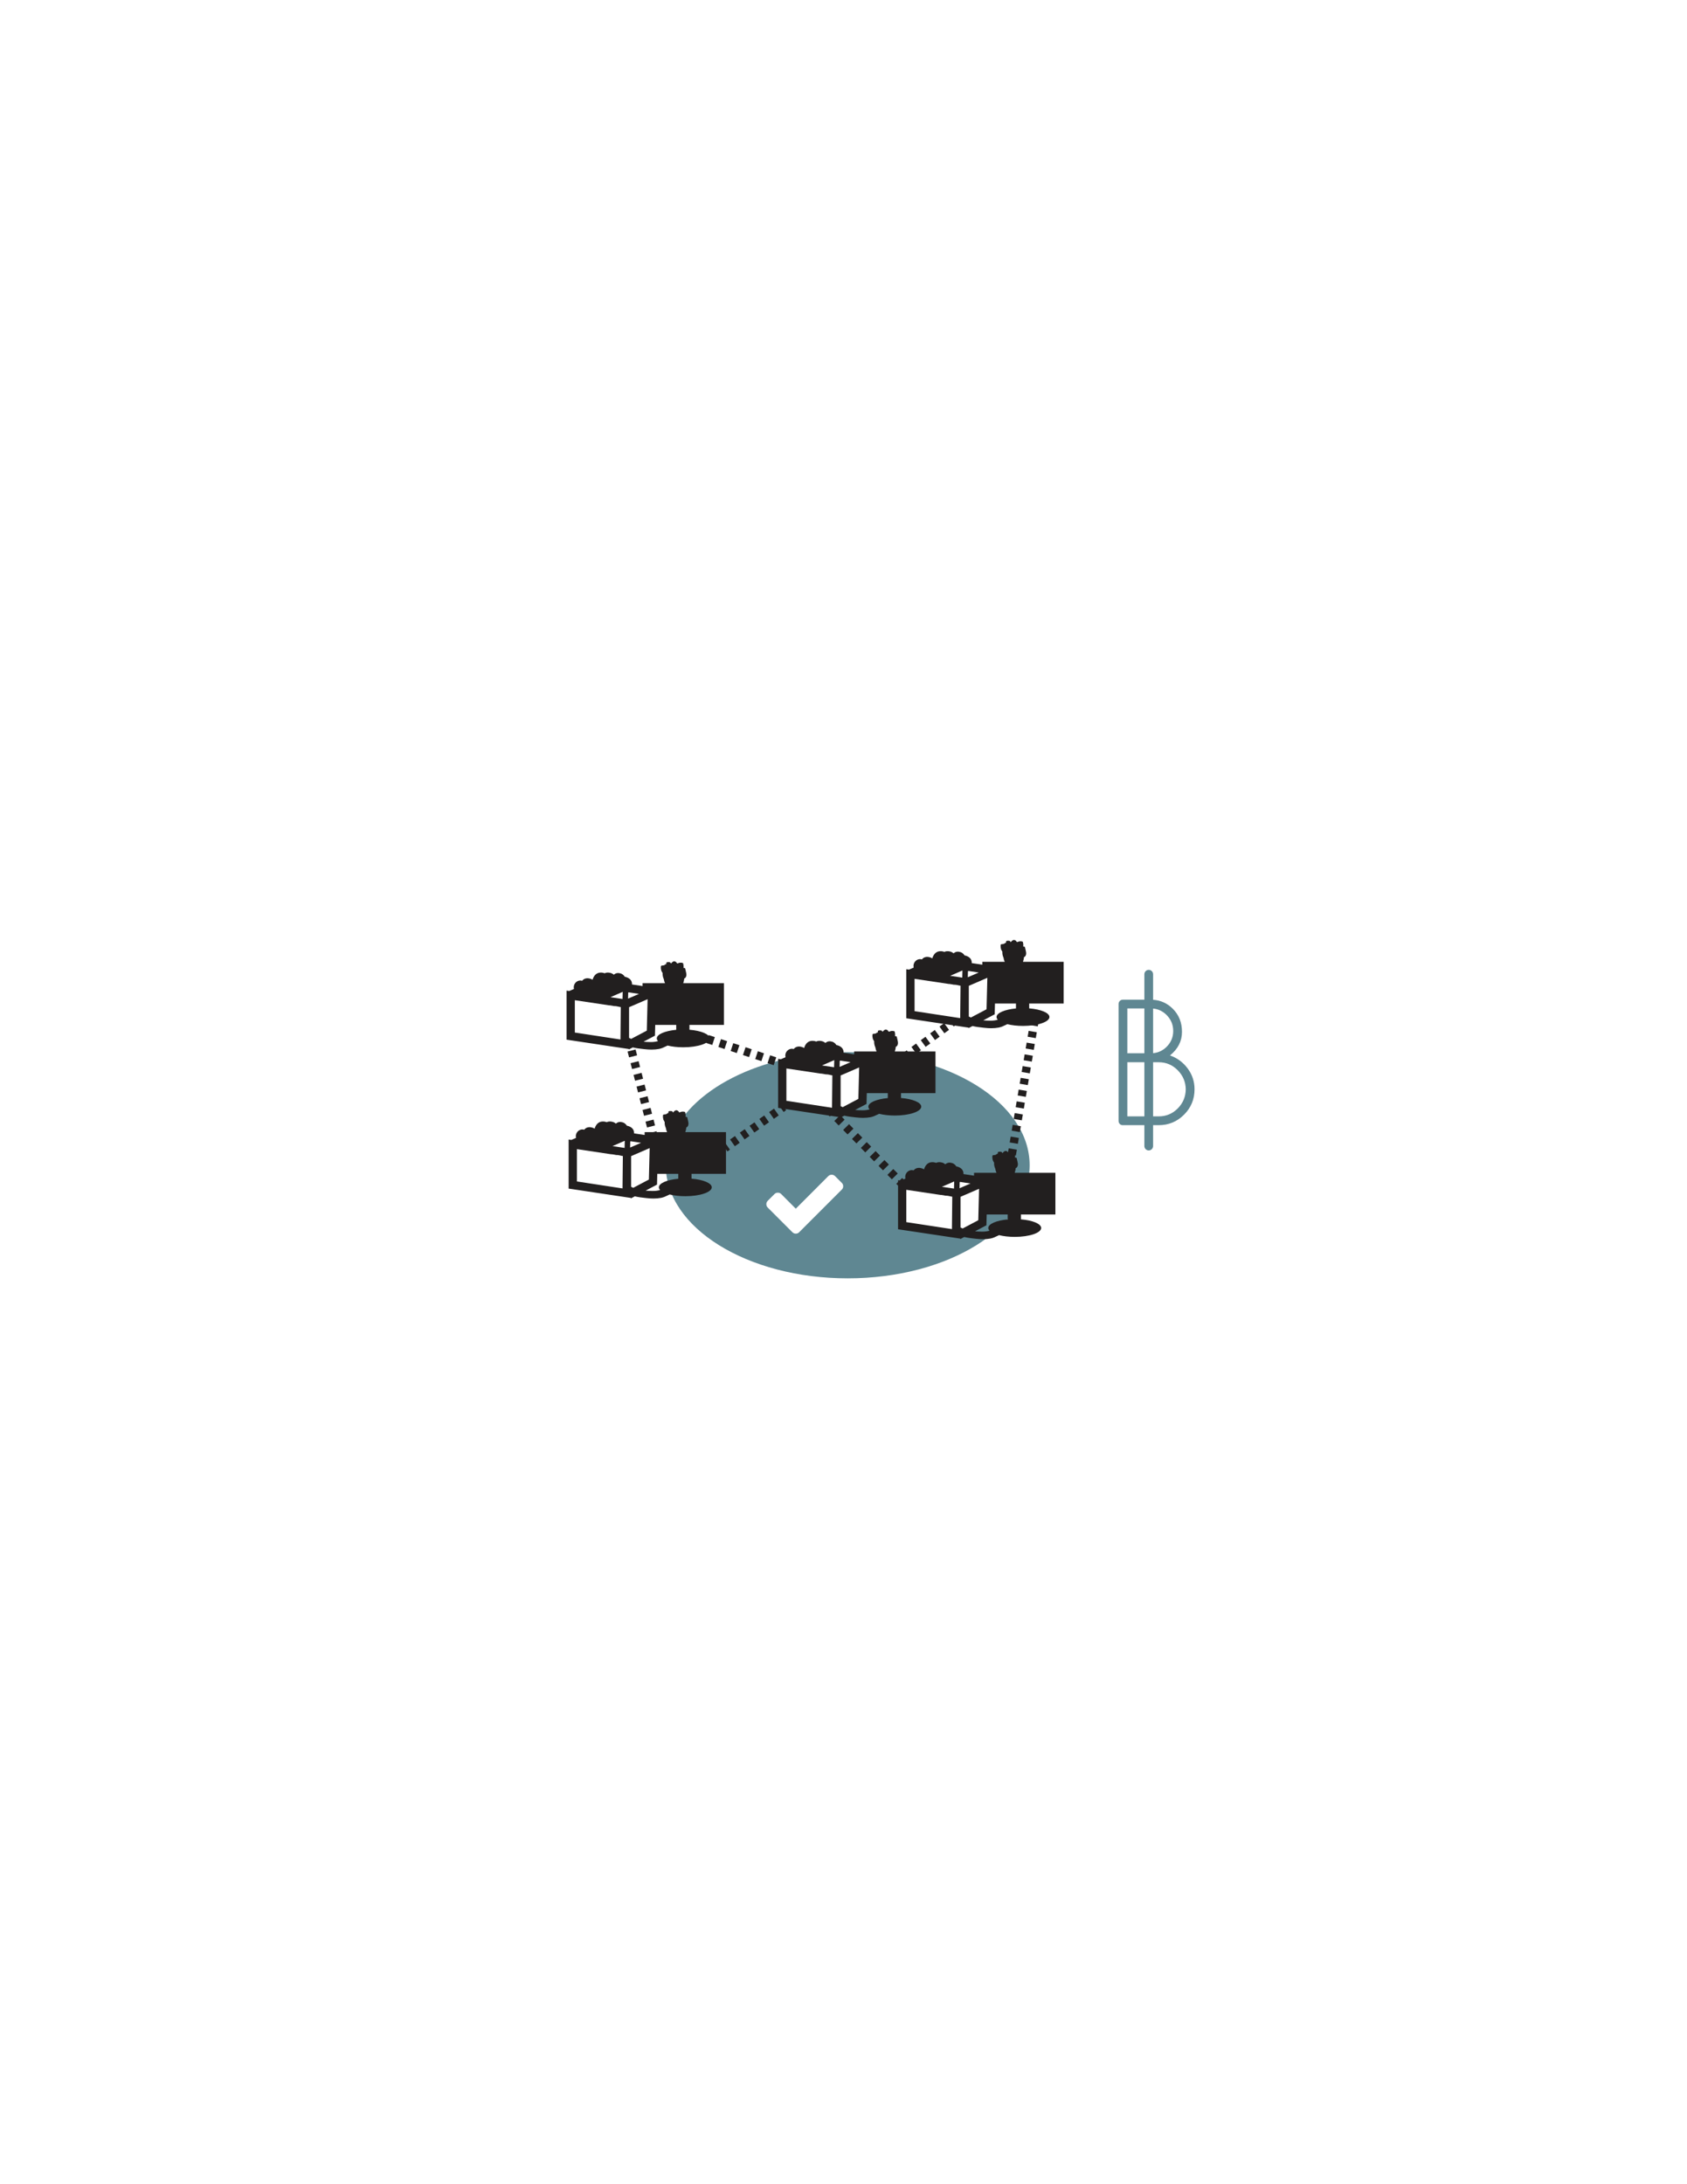 <?xml version="1.0" encoding="utf-8"?>
<!-- Generator: Adobe Illustrator 17.0.2, SVG Export Plug-In . SVG Version: 6.00 Build 0)  -->
<!DOCTYPE svg PUBLIC "-//W3C//DTD SVG 1.1//EN" "http://www.w3.org/Graphics/SVG/1.1/DTD/svg11.dtd">
<svg version="1.1" id="Layer_1" xmlns="http://www.w3.org/2000/svg" xmlns:xlink="http://www.w3.org/1999/xlink" x="0px" y="0px"
	 width="612px" height="792px" viewBox="0 0 612 792" enable-background="new 0 0 612 792" xml:space="preserve">
<path fill="#5F8792" d="M307.53,381.531c-1.912,0-3.8,0.062-5.672,0.161l11.572,2.829v14.612l-8.939,4.813l-20.629-3.094
	l-0.344-14.956l9.338-3.335c-29.385,4.146-51.327,20.461-51.327,39.97c0,22.644,29.549,41,66,41s66-18.356,66-41
	S343.981,381.531,307.53,381.531z M305.378,431.355l-13.019,13.02l-2.445,2.445c-0.336,0.336-0.743,0.503-1.223,0.503
	s-0.888-0.167-1.223-0.503l-2.446-2.445l-6.509-6.51c-0.336-0.336-0.504-0.743-0.504-1.223s0.168-0.887,0.504-1.223l2.445-2.446
	c0.335-0.335,0.743-0.503,1.223-0.503s0.887,0.168,1.223,0.503l5.287,5.305l11.796-11.813c0.335-0.336,0.743-0.504,1.223-0.504
	s0.887,0.168,1.223,0.504l2.445,2.445c0.336,0.336,0.504,0.743,0.504,1.223S305.714,431.02,305.378,431.355z M356.563,442.418
	l-8.939,4.813l-20.629-3.094l-0.344-14.956l14.44-5.157l15.472,3.782V442.418z"/>
<path fill="#5F8792" d="M430.844,387.416c-1.669-2.231-3.803-3.803-6.402-4.713c2.902-2.34,4.354-5.188,4.354-8.547
	c0-3.357-1.104-6.143-3.314-8.353c-2.011-2.011-4.403-3.096-7.167-3.278v-9.263c0-0.875-0.709-1.584-1.584-1.584
	s-1.584,0.709-1.584,1.584v9.226h-7.8c-0.434,0-0.803,0.152-1.105,0.455c-0.304,0.304-0.455,0.672-0.455,1.105v42.38
	c0,0.434,0.141,0.802,0.423,1.105c0.281,0.304,0.639,0.455,1.072,0.455h7.865v7.576c0,0.875,0.709,1.584,1.584,1.584
	s1.584-0.709,1.584-1.584v-7.576h2.032c3.596,0,6.662-1.268,9.197-3.803c2.535-2.535,3.803-5.6,3.803-9.197
	C433.347,392.172,432.512,389.648,430.844,387.416z M423.24,368.078c1.581,1.604,2.372,3.521,2.372,5.752
	c0,2.232-0.791,4.139-2.372,5.72c-1.385,1.385-3.027,2.163-4.925,2.336v-16.175C420.213,365.886,421.854,366.676,423.24,368.078z
	 M408.972,365.673h6.175v16.25h-6.175V365.673z M408.972,404.803v-19.63h6.175v19.63H408.972z M427.237,401.943
	c-1.907,1.907-4.204,2.86-6.89,2.86h-2.032v-19.63h2.032c2.686,0,4.982,0.965,6.89,2.893c1.906,1.929,2.882,4.236,2.925,6.922
	C430.118,397.718,429.143,400.037,427.237,401.943z"/>
<g>
	<g>
		<line fill="none" stroke="#221F1F" stroke-width="3" stroke-miterlimit="10" x1="301.333" y1="403" x2="302.12" y2="403.797"/>
		
			<line fill="none" stroke="#221F1F" stroke-width="3" stroke-miterlimit="10" stroke-dasharray="2.286,2.286" x1="303.726" y1="405.424" x2="325.41" y2="427.39"/>
		<line fill="none" stroke="#221F1F" stroke-width="3" stroke-miterlimit="10" x1="326.213" y1="428.203" x2="327" y2="429"/>
	</g>
</g>
<g>
	<g>
		<path fill="none" stroke="#221F1F" stroke-width="3" stroke-miterlimit="10" d="M299.051,391.207"/>
		<path fill="none" stroke="#221F1F" stroke-width="3" stroke-miterlimit="10" d="M285.79,388.994"/>
		<path fill="none" stroke="#221F1F" stroke-width="3" stroke-miterlimit="10" d="M298.87,399.682"/>
		<path fill="none" stroke="#221F1F" stroke-width="3" stroke-miterlimit="10" d="M285.609,397.469"/>
	</g>
	<g>
		<path fill="none" stroke="#221F1F" stroke-width="3" stroke-miterlimit="10" d="M305.395,399.016"/>
		<path fill="none" stroke="#221F1F" stroke-width="3" stroke-miterlimit="10" d="M311.548,396.409"/>
		<path fill="none" stroke="#221F1F" stroke-width="3" stroke-miterlimit="10" d="M305.395,391.598"/>
		<path fill="none" stroke="#221F1F" stroke-width="3" stroke-miterlimit="10" d="M311.548,388.991"/>
	</g>
	<g>
		<path fill="#221F1F" d="M339.369,396.386V381.26h-14.755c0.19-0.56,0.302-1.166,0.375-1.742c0.085,0.002,0.172-0.02,0.253-0.087
			c1.009-0.85,0.277-2.366,0.095-3.433c-0.027-0.16-0.204-0.271-0.356-0.271h-0.344c0.06-0.065,0.099-0.15,0.098-0.246
			c-0.002-0.457-0.023-0.885-0.136-1.328c-0.03-0.119-0.136-0.23-0.258-0.258c-0.672-0.15-1.221-0.077-1.735,0.195
			c-0.085-0.015-0.172-0.024-0.259-0.034c-0.136-0.295-0.375-0.53-0.686-0.66c-0.572-0.24-1.112,0.258-1.426,0.668
			c-0.025,0.033-0.041,0.066-0.053,0.099l-0.004,0.001c-0.094-0.18-0.196-0.373-0.375-0.462c-0.283-0.142-0.667-0.067-0.97-0.066
			c-0.204,0.001-0.365,0.167-0.369,0.369c-0.002,0.128-0.011,0.254-0.018,0.38c-0.096-0.027-0.217-0.011-0.291,0.039
			c-0.163,0.109-0.323,0.221-0.481,0.335c-0.265,0.052-0.531,0.096-0.809,0.106c-0.212,0.008-0.354,0.163-0.369,0.369
			c-0.036,0.477,0.004,0.903,0.122,1.307c0,0.016,0.001,0.03,0.001,0.046c0,0.109,0.042,0.191,0.103,0.252
			c0.101,0.251,0.236,0.498,0.407,0.745c-0.052,0.674,0.072,1.4,0.402,2.141c0.005,0.012,0.014,0.018,0.02,0.029
			c0.083,0.537,0.229,1.05,0.439,1.507h-8.135v1.04l-3.839-0.58c0.017-0.292-0.001-0.585-0.088-0.872
			c-0.171-0.57-0.647-1.34-1.942-1.771c-0.193-0.064-0.385-0.114-0.576-0.152c-0.459-0.754-1.193-1.22-2.118-1.332
			c-0.583-0.069-1.214,0.011-1.88,0.587c-0.356-0.329-0.794-0.554-1.311-0.673c-0.764-0.177-1.447-0.123-2.021,0.154
			c-0.508-0.206-1.057-0.289-1.651-0.239c-0.826,0.066-2.105,0.526-2.722,2.59c-0.438-0.274-0.931-0.447-1.479-0.521
			c-0.135-0.018-0.264-0.026-0.387-0.026c-0.495,0-1.291,0.141-1.9,0.922c-0.039-0.012-0.078-0.023-0.117-0.034
			c-1.322-0.357-2.704,0.628-2.91,2.033c-0.049,0.335-0.022,0.657,0.052,0.966l-1.706,0.739l-0.976-0.146v17.791l22.55,3.382
			l0.083,0.157l1.384-0.731c1.251,0.307,2.543,0.453,3.761,0.584l0.559,0.061c0.903,0.101,1.714,0.149,2.478,0.149
			c0.966,0,1.848-0.077,2.696-0.235c0.932-0.174,1.708-0.55,2.459-0.914c0.234-0.113,0.458-0.22,0.679-0.319
			c1.591,0.395,3.552,0.631,5.681,0.631c5.298,0,9.592-1.445,9.592-3.228c0-1.521-3.131-2.794-7.341-3.135v-1.753H339.369z
			 M301.835,401.677l-16.552-2.525v-11.724l12.442,1.866c0.062-0.003,0.117-0.016,0.186-0.008c0.547,0.069,1.076,0.161,1.604,0.278
			c0.559-0.012,1.266,0.084,2.169,0.324l0.274,0.041L301.835,401.677z M302.585,386.99l-4.391-0.658l4.457-1.931L302.585,386.99z
			 M304.589,386.86l0.053-2.111c0.044-0.058,0.088-0.122,0.132-0.182l3.788,0.572L304.589,386.86z M305.722,401.457
			c-0.27-0.115-0.524-0.238-0.763-0.37v-11.118l6.722-2.911l-0.147,5.849l-0.14,5.557L305.722,401.457z M322.067,398.165
			c-4.061,0.376-7.048,1.624-7.048,3.11c0,0.34,0.159,0.668,0.449,0.976c-0.767,0.22-1.568,0.35-2.516,0.35
			c-0.98,0-1.892-0.042-2.743-0.121l4.139-2.186l0.098-3.908h7.62V398.165z"/>
		<line fill="#221F1F" x1="311.534" y1="392.906" x2="311.541" y2="392.627"/>
	</g>
	<path fill="#221F1F" d="M323.603,378.691c-0.035-0.011-0.071-0.015-0.106-0.024c-0.111-0.101-0.269-0.14-0.403-0.074
		c-0.312-0.036-0.63-0.038-0.942-0.038c-0.476,0-0.476,0.738,0,0.738c0.011,0,0.022,0,0.033,0c0.006,0.021,0.009,0.043,0.018,0.063
		c0.044,0.1,0.016,0.211,0.063,0.331c0.09,0.227,0.263,0.327,0.502,0.344c0.171,0.012,0.302-0.124,0.356-0.271
		c0.051-0.141,0.147-0.254,0.244-0.366c0.013,0.004,0.027,0.005,0.04,0.009C323.863,379.541,324.057,378.829,323.603,378.691z"/>
	<path fill="#B9BABC" d="M292.268,401.92"/>
</g>
<g>
	<g>
		
			<line fill="none" stroke="#221F1F" stroke-width="3" stroke-miterlimit="10" x1="228.303" y1="377.713" x2="228.581" y2="378.798"/>
		
			<line fill="none" stroke="#221F1F" stroke-width="3" stroke-miterlimit="10" stroke-dasharray="2.187,2.187" x1="229.123" y1="380.917" x2="236.451" y2="409.522"/>
		<line fill="none" stroke="#221F1F" stroke-width="3" stroke-miterlimit="10" x1="236.722" y1="410.582" x2="237" y2="411.667"/>
	</g>
</g>
<g>
	<g>
		
			<line fill="none" stroke="#221F1F" stroke-width="3" stroke-miterlimit="10" x1="284.333" y1="401.333" x2="283.417" y2="401.977"/>
		
			<line fill="none" stroke="#221F1F" stroke-width="3" stroke-miterlimit="10" stroke-dasharray="2.163,2.163" x1="281.647" y1="403.219" x2="264.832" y2="415.022"/>
		
			<line fill="none" stroke="#221F1F" stroke-width="3" stroke-miterlimit="10" x1="263.947" y1="415.644" x2="263.031" y2="416.287"/>
	</g>
</g>
<g>
	<g>
		
			<line fill="none" stroke="#221F1F" stroke-width="3" stroke-miterlimit="10" x1="253.333" y1="375.667" x2="254.397" y2="376.017"/>
		
			<line fill="none" stroke="#221F1F" stroke-width="3" stroke-miterlimit="10" stroke-dasharray="2.346,2.346" x1="256.626" y1="376.75" x2="282.253" y2="385.179"/>
		
			<line fill="none" stroke="#221F1F" stroke-width="3" stroke-miterlimit="10" x1="283.368" y1="385.546" x2="284.431" y2="385.896"/>
	</g>
</g>
<g>
	<g>
		
			<line fill="none" stroke="#221F1F" stroke-width="3" stroke-miterlimit="10" x1="328.924" y1="382.737" x2="329.83" y2="382.079"/>
		
			<line fill="none" stroke="#221F1F" stroke-width="3" stroke-miterlimit="10" stroke-dasharray="2.096,2.096" x1="331.526" y1="380.847" x2="344.246" y2="371.607"/>
		<line fill="none" stroke="#221F1F" stroke-width="3" stroke-miterlimit="10" x1="345.094" y1="370.991" x2="346" y2="370.333"/>
	</g>
</g>
<g>
	<g>
		<line fill="none" stroke="#221F1F" stroke-width="3" stroke-miterlimit="10" x1="366.498" y1="422" x2="366.685" y2="420.896"/>
		
			<line fill="none" stroke="#221F1F" stroke-width="3" stroke-miterlimit="10" stroke-dasharray="2.16,2.16" x1="367.047" y1="418.766" x2="374.826" y2="372.977"/>
		
			<line fill="none" stroke="#221F1F" stroke-width="3" stroke-miterlimit="10" x1="375.007" y1="371.912" x2="375.195" y2="370.808"/>
	</g>
</g>
<g>
	<g>
		<path fill="none" stroke="#221F1F" stroke-width="3" stroke-miterlimit="10" d="M342.551,435.207"/>
		<path fill="none" stroke="#221F1F" stroke-width="3" stroke-miterlimit="10" d="M329.29,432.994"/>
		<path fill="none" stroke="#221F1F" stroke-width="3" stroke-miterlimit="10" d="M342.37,443.682"/>
		<path fill="none" stroke="#221F1F" stroke-width="3" stroke-miterlimit="10" d="M329.109,441.469"/>
	</g>
	<g>
		<path fill="none" stroke="#221F1F" stroke-width="3" stroke-miterlimit="10" d="M348.895,443.016"/>
		<path fill="none" stroke="#221F1F" stroke-width="3" stroke-miterlimit="10" d="M355.048,440.409"/>
		<path fill="none" stroke="#221F1F" stroke-width="3" stroke-miterlimit="10" d="M348.895,435.598"/>
		<path fill="none" stroke="#221F1F" stroke-width="3" stroke-miterlimit="10" d="M355.048,432.991"/>
	</g>
	<g>
		<path fill="#221F1F" d="M382.869,440.386V425.26h-14.755c0.19-0.56,0.302-1.166,0.375-1.742c0.085,0.002,0.172-0.02,0.253-0.087
			c1.009-0.85,0.277-2.366,0.095-3.433c-0.027-0.16-0.204-0.271-0.356-0.271h-0.344c0.06-0.065,0.099-0.15,0.098-0.246
			c-0.002-0.457-0.023-0.885-0.136-1.328c-0.03-0.119-0.136-0.23-0.258-0.258c-0.672-0.15-1.221-0.077-1.735,0.195
			c-0.085-0.015-0.172-0.024-0.259-0.034c-0.136-0.295-0.375-0.53-0.686-0.66c-0.572-0.24-1.112,0.258-1.426,0.668
			c-0.025,0.033-0.041,0.066-0.053,0.099l-0.004,0.001c-0.094-0.18-0.196-0.373-0.375-0.462c-0.283-0.142-0.667-0.067-0.97-0.066
			c-0.204,0.001-0.365,0.167-0.369,0.369c-0.002,0.128-0.011,0.254-0.018,0.38c-0.096-0.027-0.217-0.011-0.291,0.039
			c-0.163,0.109-0.323,0.221-0.481,0.335c-0.265,0.052-0.531,0.096-0.809,0.106c-0.212,0.008-0.354,0.163-0.369,0.369
			c-0.036,0.477,0.004,0.903,0.122,1.307c0,0.016,0.001,0.03,0.001,0.046c0,0.109,0.042,0.191,0.103,0.252
			c0.101,0.251,0.236,0.498,0.407,0.745c-0.052,0.674,0.072,1.4,0.402,2.141c0.005,0.012,0.014,0.018,0.02,0.029
			c0.083,0.537,0.229,1.05,0.439,1.507h-8.135v1.04l-3.839-0.58c0.017-0.292-0.001-0.585-0.088-0.872
			c-0.171-0.57-0.647-1.34-1.942-1.771c-0.193-0.064-0.385-0.114-0.576-0.152c-0.459-0.754-1.193-1.22-2.118-1.332
			c-0.583-0.069-1.214,0.011-1.88,0.587c-0.356-0.329-0.794-0.554-1.311-0.673c-0.764-0.177-1.447-0.123-2.021,0.154
			c-0.508-0.206-1.057-0.289-1.651-0.239c-0.826,0.066-2.105,0.526-2.722,2.59c-0.438-0.274-0.931-0.447-1.479-0.521
			c-0.135-0.018-0.264-0.026-0.387-0.026c-0.495,0-1.291,0.141-1.9,0.922c-0.039-0.012-0.078-0.023-0.117-0.034
			c-1.322-0.357-2.704,0.628-2.91,2.033c-0.049,0.335-0.022,0.657,0.052,0.966l-1.706,0.739l-0.976-0.146v17.791l22.55,3.382
			l0.083,0.157l1.384-0.731c1.251,0.307,2.543,0.453,3.761,0.584l0.559,0.061c0.903,0.101,1.714,0.149,2.478,0.149
			c0.966,0,1.848-0.077,2.696-0.235c0.932-0.174,1.708-0.55,2.459-0.914c0.234-0.113,0.458-0.22,0.679-0.319
			c1.591,0.395,3.552,0.631,5.681,0.631c5.298,0,9.592-1.445,9.592-3.228c0-1.521-3.131-2.794-7.341-3.135v-1.753H382.869z
			 M345.335,445.677l-16.552-2.525v-11.724l12.442,1.866c0.062-0.003,0.117-0.016,0.186-0.008c0.547,0.069,1.076,0.161,1.604,0.278
			c0.559-0.012,1.266,0.084,2.169,0.324l0.274,0.041L345.335,445.677z M346.085,430.99l-4.391-0.658l4.457-1.931L346.085,430.99z
			 M348.089,430.86l0.053-2.111c0.044-0.058,0.088-0.122,0.132-0.182l3.788,0.572L348.089,430.86z M349.222,445.457
			c-0.27-0.115-0.524-0.238-0.763-0.37v-11.118l6.722-2.911l-0.147,5.849l-0.14,5.557L349.222,445.457z M365.567,442.165
			c-4.061,0.376-7.048,1.624-7.048,3.11c0,0.34,0.159,0.668,0.449,0.976c-0.767,0.22-1.568,0.35-2.516,0.35
			c-0.98,0-1.892-0.042-2.743-0.121l4.139-2.186l0.098-3.908h7.62V442.165z"/>
		<line fill="#221F1F" x1="355.034" y1="436.906" x2="355.041" y2="436.627"/>
	</g>
	<path fill="#221F1F" d="M367.103,422.691c-0.035-0.011-0.071-0.015-0.106-0.024c-0.111-0.101-0.269-0.14-0.403-0.074
		c-0.312-0.036-0.63-0.038-0.942-0.038c-0.476,0-0.476,0.738,0,0.738c0.011,0,0.022,0,0.033,0c0.006,0.021,0.009,0.043,0.018,0.063
		c0.044,0.1,0.016,0.211,0.063,0.331c0.09,0.227,0.263,0.327,0.502,0.344c0.171,0.012,0.302-0.124,0.356-0.271
		c0.051-0.141,0.147-0.254,0.244-0.366c0.013,0.004,0.027,0.005,0.04,0.009C367.363,423.541,367.557,422.829,367.103,422.691z"/>
	<path fill="#B9BABC" d="M335.768,445.92"/>
</g>
<g>
	<g>
		<path fill="none" stroke="#221F1F" stroke-width="3" stroke-miterlimit="10" d="M223.051,420.457"/>
		<path fill="none" stroke="#221F1F" stroke-width="3" stroke-miterlimit="10" d="M209.79,418.244"/>
		<path fill="none" stroke="#221F1F" stroke-width="3" stroke-miterlimit="10" d="M222.87,428.932"/>
		<path fill="none" stroke="#221F1F" stroke-width="3" stroke-miterlimit="10" d="M209.609,426.719"/>
	</g>
	<g>
		<path fill="none" stroke="#221F1F" stroke-width="3" stroke-miterlimit="10" d="M229.395,428.266"/>
		<path fill="none" stroke="#221F1F" stroke-width="3" stroke-miterlimit="10" d="M235.548,425.659"/>
		<path fill="none" stroke="#221F1F" stroke-width="3" stroke-miterlimit="10" d="M229.395,420.848"/>
		<path fill="none" stroke="#221F1F" stroke-width="3" stroke-miterlimit="10" d="M235.548,418.241"/>
	</g>
	<g>
		<path fill="#221F1F" d="M263.369,425.636V410.51h-14.755c0.19-0.56,0.302-1.166,0.375-1.742c0.085,0.002,0.172-0.02,0.253-0.087
			c1.009-0.85,0.277-2.366,0.095-3.433c-0.027-0.16-0.204-0.271-0.356-0.271h-0.344c0.06-0.065,0.099-0.15,0.098-0.246
			c-0.002-0.457-0.023-0.885-0.136-1.328c-0.03-0.119-0.136-0.23-0.258-0.258c-0.672-0.15-1.221-0.077-1.735,0.195
			c-0.085-0.015-0.172-0.024-0.259-0.034c-0.136-0.295-0.375-0.53-0.686-0.66c-0.572-0.24-1.112,0.258-1.426,0.668
			c-0.025,0.033-0.041,0.066-0.053,0.099l-0.004,0.001c-0.094-0.18-0.196-0.373-0.375-0.462c-0.283-0.142-0.667-0.067-0.97-0.066
			c-0.204,0.001-0.365,0.167-0.369,0.369c-0.002,0.128-0.011,0.254-0.018,0.38c-0.096-0.027-0.217-0.011-0.291,0.039
			c-0.163,0.109-0.323,0.221-0.481,0.335c-0.265,0.052-0.531,0.096-0.809,0.106c-0.212,0.008-0.354,0.163-0.369,0.369
			c-0.036,0.477,0.004,0.903,0.122,1.307c0,0.016,0.001,0.03,0.001,0.046c0,0.109,0.042,0.191,0.103,0.252
			c0.101,0.251,0.236,0.498,0.407,0.745c-0.052,0.674,0.072,1.4,0.402,2.141c0.005,0.012,0.014,0.018,0.02,0.029
			c0.083,0.537,0.229,1.05,0.439,1.507h-8.135v1.04l-3.839-0.58c0.017-0.292-0.001-0.585-0.088-0.872
			c-0.171-0.57-0.647-1.34-1.942-1.771c-0.193-0.064-0.385-0.114-0.576-0.152c-0.459-0.754-1.193-1.22-2.118-1.332
			c-0.583-0.069-1.214,0.011-1.88,0.587c-0.356-0.329-0.794-0.554-1.311-0.673c-0.764-0.177-1.447-0.123-2.021,0.154
			c-0.508-0.206-1.057-0.289-1.651-0.239c-0.826,0.066-2.105,0.526-2.722,2.59c-0.438-0.274-0.931-0.447-1.479-0.521
			c-0.135-0.018-0.264-0.026-0.387-0.026c-0.495,0-1.291,0.141-1.9,0.922c-0.039-0.012-0.078-0.023-0.117-0.034
			c-1.322-0.357-2.704,0.628-2.91,2.033c-0.049,0.335-0.022,0.657,0.052,0.966l-1.706,0.739l-0.976-0.146v17.791l22.55,3.382
			l0.083,0.157l1.384-0.731c1.251,0.307,2.543,0.453,3.761,0.584l0.559,0.061c0.903,0.101,1.714,0.149,2.478,0.149
			c0.966,0,1.848-0.077,2.696-0.235c0.932-0.174,1.708-0.55,2.459-0.914c0.234-0.113,0.458-0.22,0.679-0.319
			c1.591,0.395,3.552,0.631,5.681,0.631c5.298,0,9.592-1.445,9.592-3.228c0-1.521-3.131-2.794-7.341-3.135v-1.753H263.369z
			 M225.835,430.927l-16.552-2.525v-11.724l12.442,1.866c0.062-0.003,0.117-0.016,0.186-0.008c0.547,0.069,1.076,0.161,1.604,0.278
			c0.559-0.012,1.266,0.084,2.169,0.324l0.274,0.041L225.835,430.927z M226.585,416.24l-4.391-0.658l4.457-1.931L226.585,416.24z
			 M228.589,416.11l0.053-2.111c0.044-0.058,0.088-0.122,0.132-0.182l3.788,0.572L228.589,416.11z M229.722,430.707
			c-0.27-0.115-0.524-0.238-0.763-0.37v-11.118l6.722-2.911l-0.147,5.849l-0.14,5.557L229.722,430.707z M246.067,427.415
			c-4.061,0.376-7.048,1.624-7.048,3.11c0,0.34,0.159,0.668,0.449,0.976c-0.767,0.22-1.568,0.35-2.516,0.35
			c-0.98,0-1.892-0.042-2.743-0.121l4.139-2.186l0.098-3.908h7.62V427.415z"/>
		<line fill="#221F1F" x1="235.534" y1="422.156" x2="235.541" y2="421.877"/>
	</g>
	<path fill="#221F1F" d="M247.603,407.941c-0.035-0.011-0.071-0.015-0.106-0.024c-0.111-0.101-0.269-0.14-0.403-0.074
		c-0.312-0.036-0.63-0.038-0.942-0.038c-0.476,0-0.476,0.738,0,0.738c0.011,0,0.022,0,0.033,0c0.006,0.021,0.009,0.043,0.018,0.063
		c0.044,0.1,0.016,0.211,0.063,0.331c0.09,0.227,0.263,0.327,0.502,0.344c0.171,0.012,0.302-0.124,0.356-0.271
		c0.051-0.141,0.147-0.254,0.244-0.366c0.013,0.004,0.027,0.005,0.04,0.009C247.863,408.791,248.057,408.079,247.603,407.941z"/>
	<path fill="#B9BABC" d="M216.268,431.17"/>
</g>
<g>
	<g>
		<path fill="none" stroke="#221F1F" stroke-width="3" stroke-miterlimit="10" d="M345.551,358.707"/>
		<path fill="none" stroke="#221F1F" stroke-width="3" stroke-miterlimit="10" d="M332.29,356.494"/>
		<path fill="none" stroke="#221F1F" stroke-width="3" stroke-miterlimit="10" d="M345.37,367.182"/>
		<path fill="none" stroke="#221F1F" stroke-width="3" stroke-miterlimit="10" d="M332.109,364.969"/>
	</g>
	<g>
		<path fill="none" stroke="#221F1F" stroke-width="3" stroke-miterlimit="10" d="M351.895,366.516"/>
		<path fill="none" stroke="#221F1F" stroke-width="3" stroke-miterlimit="10" d="M358.048,363.909"/>
		<path fill="none" stroke="#221F1F" stroke-width="3" stroke-miterlimit="10" d="M351.895,359.098"/>
		<path fill="none" stroke="#221F1F" stroke-width="3" stroke-miterlimit="10" d="M358.048,356.491"/>
	</g>
	<g>
		<path fill="#221F1F" d="M385.869,363.886V348.76h-14.755c0.19-0.56,0.302-1.166,0.375-1.742c0.085,0.002,0.172-0.02,0.253-0.087
			c1.009-0.85,0.277-2.366,0.095-3.433c-0.027-0.16-0.204-0.271-0.356-0.271h-0.344c0.06-0.065,0.099-0.15,0.098-0.246
			c-0.002-0.457-0.023-0.885-0.136-1.328c-0.03-0.119-0.136-0.23-0.258-0.258c-0.672-0.15-1.221-0.077-1.735,0.195
			c-0.085-0.015-0.172-0.024-0.259-0.034c-0.136-0.295-0.375-0.53-0.686-0.66c-0.572-0.24-1.112,0.258-1.426,0.668
			c-0.025,0.033-0.041,0.066-0.053,0.099l-0.004,0.001c-0.094-0.18-0.196-0.373-0.375-0.462c-0.283-0.142-0.667-0.067-0.97-0.066
			c-0.204,0.001-0.365,0.167-0.369,0.369c-0.002,0.128-0.011,0.254-0.018,0.38c-0.096-0.027-0.217-0.011-0.291,0.039
			c-0.163,0.109-0.323,0.221-0.481,0.335c-0.265,0.052-0.531,0.096-0.809,0.106c-0.212,0.008-0.354,0.163-0.369,0.369
			c-0.036,0.477,0.004,0.903,0.122,1.307c0,0.016,0.001,0.03,0.001,0.046c0,0.109,0.042,0.191,0.103,0.252
			c0.101,0.251,0.236,0.498,0.407,0.745c-0.052,0.674,0.072,1.4,0.402,2.141c0.005,0.012,0.014,0.018,0.02,0.029
			c0.083,0.537,0.229,1.05,0.439,1.507h-8.135v1.04l-3.839-0.58c0.017-0.292-0.001-0.585-0.088-0.872
			c-0.171-0.57-0.647-1.34-1.942-1.771c-0.193-0.064-0.385-0.114-0.576-0.152c-0.459-0.754-1.193-1.22-2.118-1.332
			c-0.583-0.069-1.214,0.011-1.88,0.587c-0.356-0.329-0.794-0.554-1.311-0.673c-0.764-0.177-1.447-0.123-2.021,0.154
			c-0.508-0.206-1.057-0.289-1.651-0.239c-0.826,0.066-2.105,0.526-2.722,2.59c-0.438-0.274-0.931-0.447-1.479-0.521
			c-0.135-0.018-0.264-0.026-0.387-0.026c-0.495,0-1.291,0.141-1.9,0.922c-0.039-0.012-0.078-0.023-0.117-0.034
			c-1.322-0.357-2.704,0.628-2.91,2.033c-0.049,0.335-0.022,0.657,0.052,0.966l-1.706,0.739l-0.976-0.146v17.791l22.55,3.382
			l0.083,0.157l1.384-0.731c1.251,0.307,2.543,0.453,3.761,0.584l0.559,0.061c0.903,0.101,1.714,0.149,2.478,0.149
			c0.966,0,1.848-0.077,2.696-0.235c0.932-0.174,1.708-0.55,2.459-0.914c0.234-0.113,0.458-0.22,0.679-0.319
			c1.591,0.395,3.552,0.631,5.681,0.631c5.298,0,9.592-1.445,9.592-3.228c0-1.521-3.131-2.794-7.341-3.135v-1.753H385.869z
			 M348.335,369.177l-16.552-2.525v-11.724l12.442,1.866c0.062-0.003,0.117-0.016,0.186-0.008c0.547,0.069,1.076,0.161,1.604,0.278
			c0.559-0.012,1.266,0.084,2.169,0.324l0.274,0.041L348.335,369.177z M349.085,354.49l-4.391-0.658l4.457-1.931L349.085,354.49z
			 M351.089,354.36l0.053-2.111c0.044-0.058,0.088-0.122,0.132-0.182l3.788,0.572L351.089,354.36z M352.222,368.957
			c-0.27-0.115-0.524-0.238-0.763-0.37v-11.118l6.722-2.911l-0.147,5.849l-0.14,5.557L352.222,368.957z M368.567,365.665
			c-4.061,0.376-7.048,1.624-7.048,3.11c0,0.34,0.159,0.668,0.449,0.976c-0.767,0.22-1.568,0.35-2.516,0.35
			c-0.98,0-1.892-0.042-2.743-0.121l4.139-2.186l0.098-3.908h7.62V365.665z"/>
		<line fill="#221F1F" x1="358.034" y1="360.406" x2="358.041" y2="360.127"/>
	</g>
	<path fill="#221F1F" d="M370.103,346.191c-0.035-0.011-0.071-0.015-0.106-0.024c-0.111-0.101-0.269-0.14-0.403-0.074
		c-0.312-0.036-0.63-0.038-0.942-0.038c-0.476,0-0.476,0.738,0,0.738c0.011,0,0.022,0,0.033,0c0.006,0.021,0.009,0.043,0.018,0.063
		c0.044,0.1,0.016,0.211,0.063,0.331c0.09,0.227,0.263,0.327,0.502,0.344c0.171,0.012,0.302-0.124,0.356-0.271
		c0.051-0.141,0.147-0.254,0.244-0.366c0.013,0.004,0.027,0.005,0.04,0.009C370.363,347.041,370.557,346.329,370.103,346.191z"/>
	<path fill="#B9BABC" d="M338.768,369.42"/>
</g>
<g>
	<g>
		<path fill="none" stroke="#221F1F" stroke-width="3" stroke-miterlimit="10" d="M222.301,366.457"/>
		<path fill="none" stroke="#221F1F" stroke-width="3" stroke-miterlimit="10" d="M209.04,364.244"/>
		<path fill="none" stroke="#221F1F" stroke-width="3" stroke-miterlimit="10" d="M222.12,374.932"/>
		<path fill="none" stroke="#221F1F" stroke-width="3" stroke-miterlimit="10" d="M208.859,372.719"/>
	</g>
	<g>
		<path fill="none" stroke="#221F1F" stroke-width="3" stroke-miterlimit="10" d="M228.645,374.266"/>
		<path fill="none" stroke="#221F1F" stroke-width="3" stroke-miterlimit="10" d="M234.798,371.659"/>
		<path fill="none" stroke="#221F1F" stroke-width="3" stroke-miterlimit="10" d="M228.645,366.848"/>
		<path fill="none" stroke="#221F1F" stroke-width="3" stroke-miterlimit="10" d="M234.798,364.241"/>
	</g>
	<g>
		<path fill="#221F1F" d="M262.619,371.636V356.51h-14.755c0.19-0.56,0.302-1.166,0.375-1.742c0.085,0.002,0.172-0.02,0.253-0.087
			c1.009-0.85,0.277-2.366,0.095-3.433c-0.027-0.16-0.204-0.271-0.356-0.271h-0.344c0.06-0.065,0.099-0.15,0.098-0.246
			c-0.002-0.457-0.023-0.885-0.136-1.328c-0.03-0.119-0.136-0.23-0.258-0.258c-0.672-0.15-1.221-0.077-1.735,0.195
			c-0.085-0.015-0.172-0.024-0.259-0.034c-0.136-0.295-0.375-0.53-0.686-0.66c-0.572-0.24-1.112,0.258-1.426,0.668
			c-0.025,0.033-0.041,0.066-0.053,0.099l-0.004,0.001c-0.094-0.18-0.196-0.373-0.375-0.462c-0.283-0.142-0.667-0.067-0.97-0.066
			c-0.204,0.001-0.365,0.167-0.369,0.369c-0.002,0.128-0.011,0.254-0.018,0.38c-0.096-0.027-0.217-0.011-0.291,0.039
			c-0.163,0.109-0.323,0.221-0.481,0.335c-0.265,0.052-0.531,0.096-0.809,0.106c-0.212,0.008-0.354,0.163-0.369,0.369
			c-0.036,0.477,0.004,0.903,0.122,1.307c0,0.016,0.001,0.03,0.001,0.046c0,0.109,0.042,0.191,0.103,0.252
			c0.101,0.251,0.236,0.498,0.407,0.745c-0.052,0.674,0.072,1.4,0.402,2.141c0.005,0.012,0.014,0.018,0.02,0.029
			c0.083,0.537,0.229,1.05,0.439,1.507h-8.135v1.04l-3.839-0.58c0.017-0.292-0.001-0.585-0.088-0.872
			c-0.171-0.57-0.647-1.34-1.942-1.771c-0.193-0.064-0.385-0.114-0.576-0.152c-0.459-0.754-1.193-1.22-2.118-1.332
			c-0.583-0.069-1.214,0.011-1.88,0.587c-0.356-0.329-0.794-0.554-1.311-0.673c-0.764-0.177-1.447-0.123-2.021,0.154
			c-0.508-0.206-1.057-0.289-1.651-0.239c-0.826,0.066-2.105,0.526-2.722,2.59c-0.438-0.274-0.931-0.447-1.479-0.521
			c-0.135-0.018-0.264-0.026-0.387-0.026c-0.495,0-1.291,0.141-1.9,0.922c-0.039-0.012-0.078-0.023-0.117-0.034
			c-1.322-0.357-2.704,0.628-2.91,2.033c-0.049,0.335-0.022,0.657,0.052,0.966l-1.706,0.739l-0.976-0.146v17.791l22.55,3.382
			l0.083,0.157l1.384-0.731c1.251,0.307,2.543,0.453,3.761,0.584l0.559,0.061c0.903,0.101,1.714,0.149,2.478,0.149
			c0.966,0,1.848-0.077,2.696-0.235c0.932-0.174,1.708-0.55,2.459-0.914c0.234-0.113,0.458-0.22,0.679-0.319
			c1.591,0.395,3.552,0.631,5.681,0.631c5.298,0,9.592-1.445,9.592-3.228c0-1.521-3.131-2.794-7.341-3.135v-1.753H262.619z
			 M225.085,376.927l-16.552-2.525v-11.724l12.442,1.866c0.062-0.003,0.117-0.016,0.186-0.008c0.547,0.069,1.076,0.161,1.604,0.278
			c0.559-0.012,1.266,0.084,2.169,0.324l0.274,0.041L225.085,376.927z M225.835,362.24l-4.391-0.658l4.457-1.931L225.835,362.24z
			 M227.839,362.11l0.053-2.111c0.044-0.058,0.088-0.122,0.132-0.182l3.788,0.572L227.839,362.11z M228.972,376.707
			c-0.27-0.115-0.524-0.238-0.763-0.37v-11.118l6.722-2.911l-0.147,5.849l-0.14,5.557L228.972,376.707z M245.317,373.415
			c-4.061,0.376-7.048,1.624-7.048,3.11c0,0.34,0.159,0.668,0.449,0.976c-0.767,0.22-1.568,0.35-2.516,0.35
			c-0.98,0-1.892-0.042-2.743-0.121l4.139-2.186l0.098-3.908h7.62V373.415z"/>
		<line fill="#221F1F" x1="234.784" y1="368.156" x2="234.791" y2="367.877"/>
	</g>
	<path fill="#221F1F" d="M246.853,353.941c-0.035-0.011-0.071-0.015-0.106-0.024c-0.111-0.101-0.269-0.14-0.403-0.074
		c-0.312-0.036-0.63-0.038-0.942-0.038c-0.476,0-0.476,0.738,0,0.738c0.011,0,0.022,0,0.033,0c0.006,0.021,0.009,0.043,0.018,0.063
		c0.044,0.1,0.016,0.211,0.063,0.331c0.09,0.227,0.263,0.327,0.502,0.344c0.171,0.012,0.302-0.124,0.356-0.271
		c0.051-0.141,0.147-0.254,0.244-0.366c0.013,0.004,0.027,0.005,0.04,0.009C247.113,354.791,247.307,354.079,246.853,353.941z"/>
	<path fill="#B9BABC" d="M215.518,377.17"/>
</g>
</svg>
